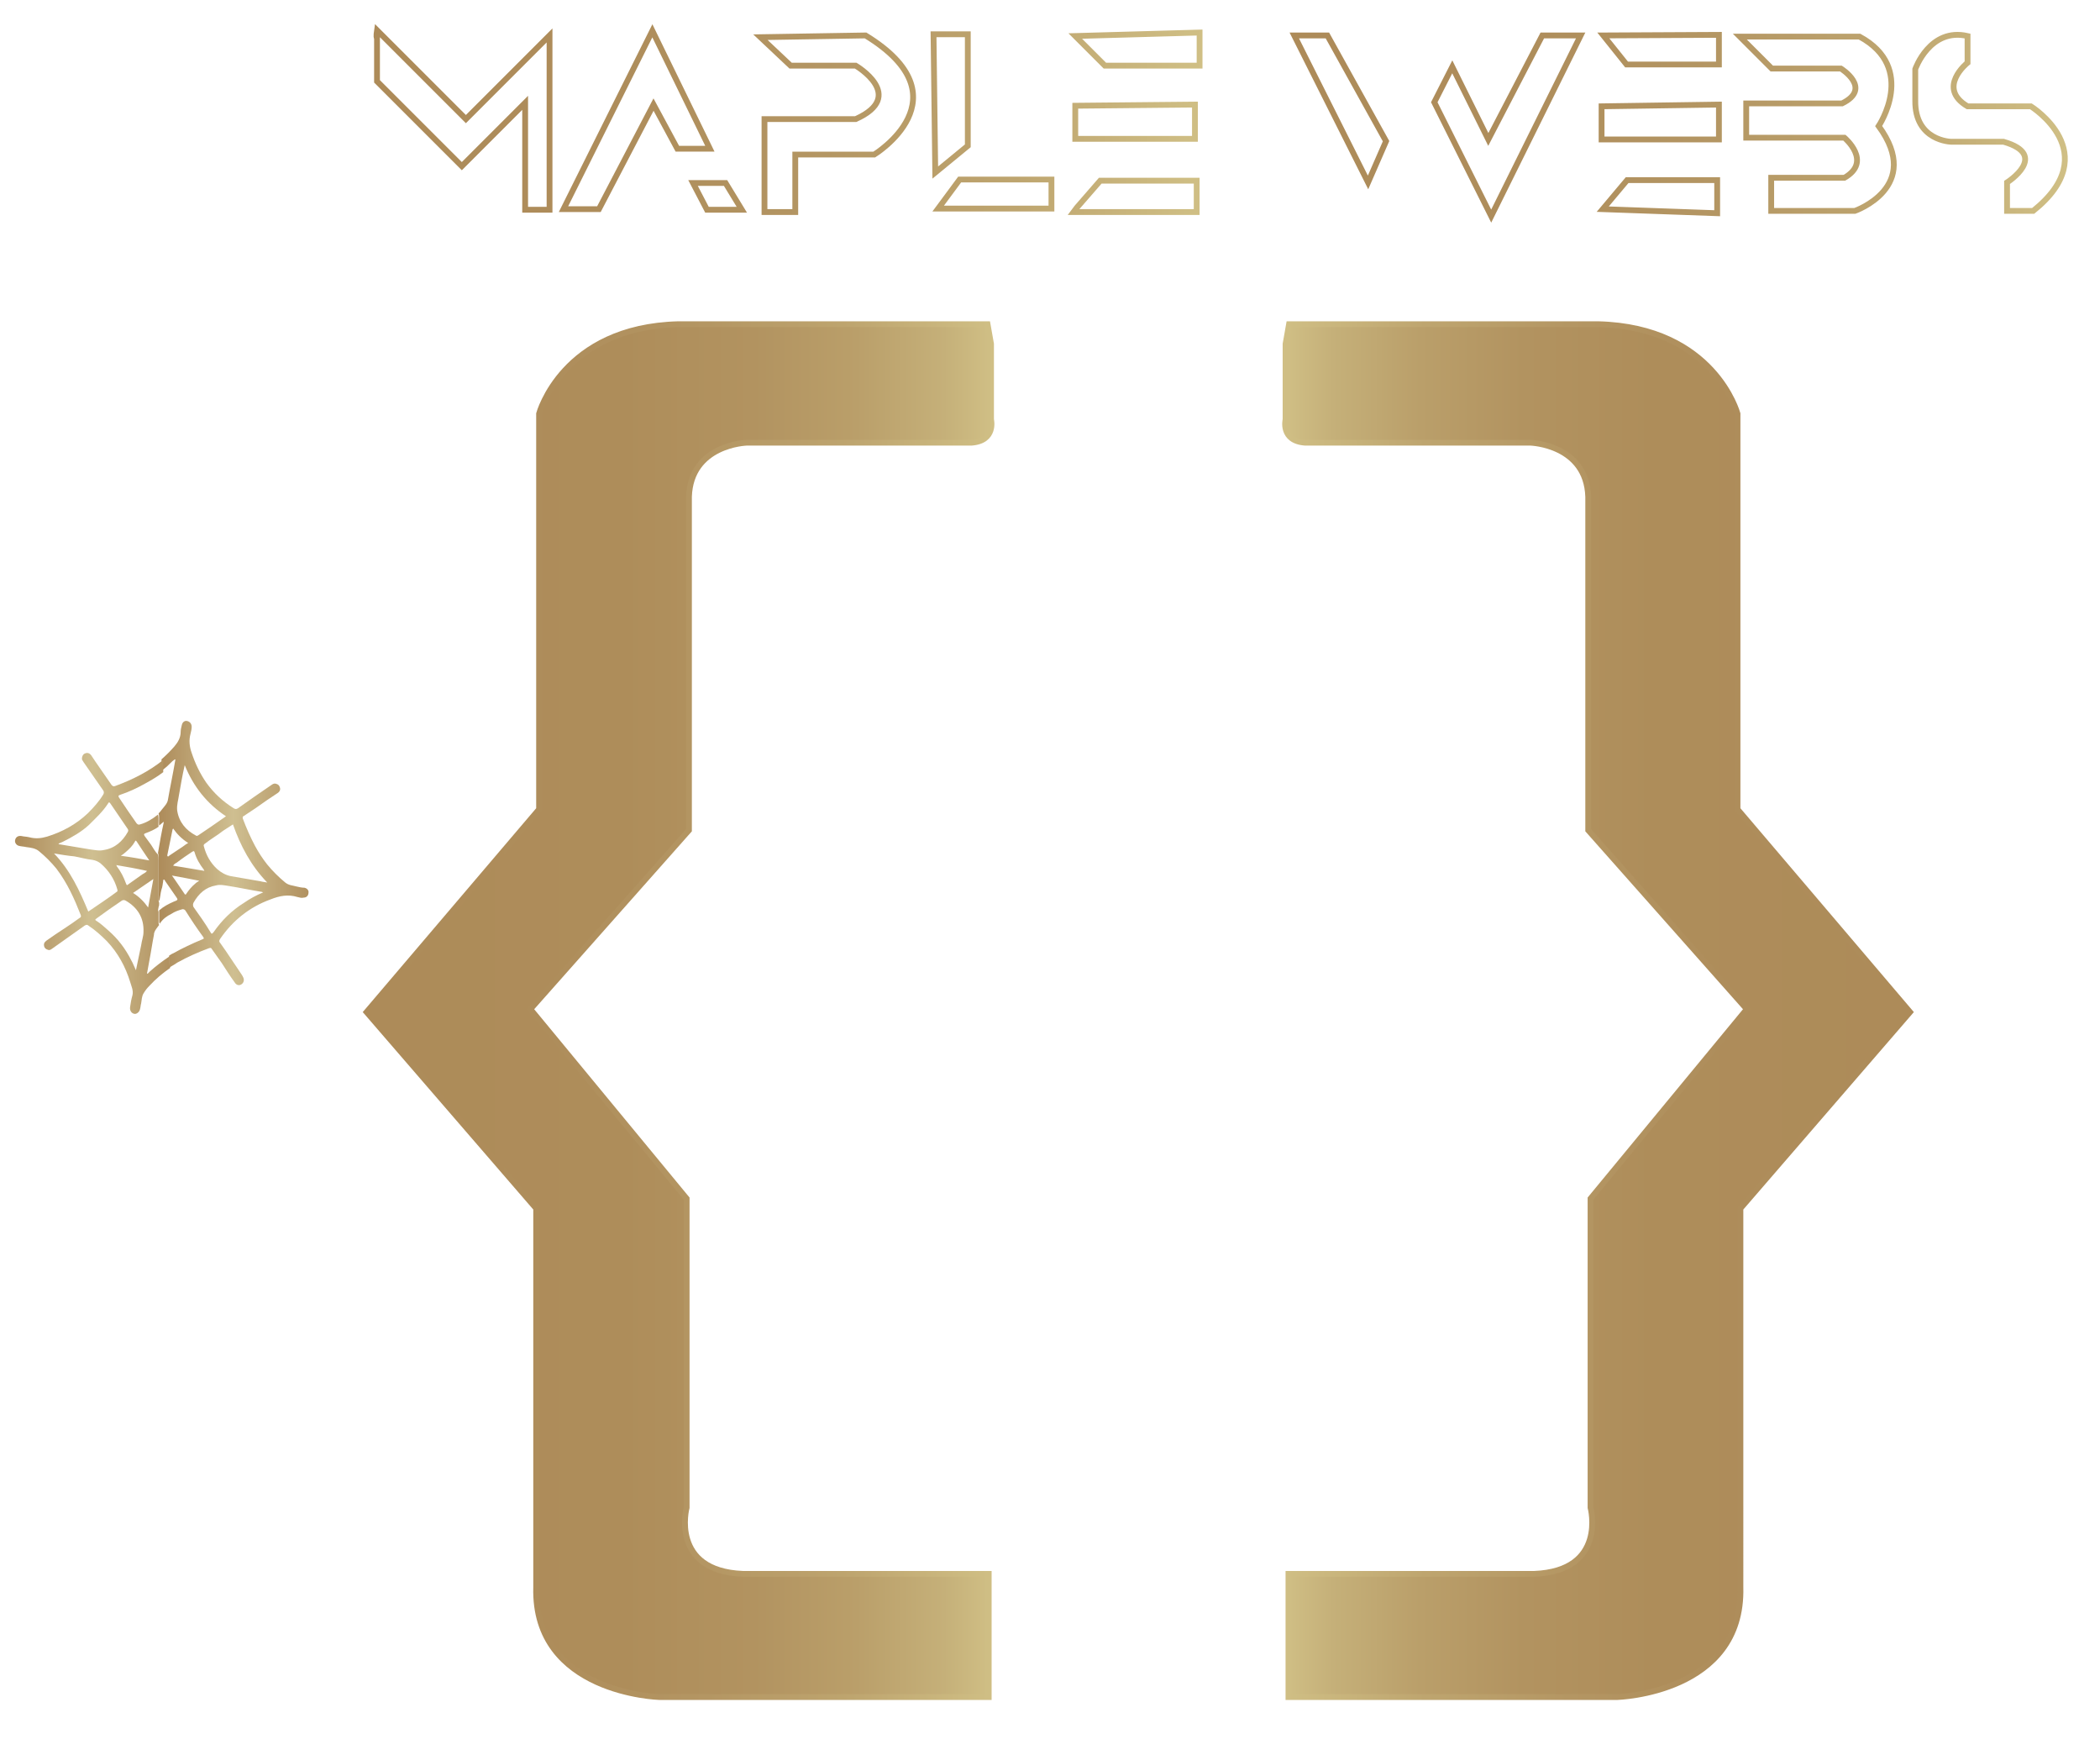 <?xml version="1.0" encoding="utf-8"?>
<!-- Generator: Adobe Illustrator 22.1.0, SVG Export Plug-In . SVG Version: 6.00 Build 0)  -->
<svg version="1.1"
	 id="Layer_1" inkscape:version="1.1 (c68e22c387, 2021-05-23)" sodipodi:docname="maple.svg" xmlns:inkscape="http://www.inkscape.org/namespaces/inkscape" xmlns:sodipodi="http://sodipodi.sourceforge.net/DTD/sodipodi-0.dtd" xmlns:svg="http://www.w3.org/2000/svg"
	 xmlns="http://www.w3.org/2000/svg" xmlns:xlink="http://www.w3.org/1999/xlink" x="0px" y="0px" viewBox="0 0 361.5 303"
	 style="enable-background:new 0 0 361.5 303;" xml:space="preserve">
<style type="text/css">
	.st0{fill:none;stroke:url(#path33967_1_);stroke-miterlimit:10;}
	.st1{fill:none;stroke:url(#path33982_1_);stroke-miterlimit:10;}
	.st2{fill:url(#path34010_1_);stroke:url(#path34010_2_);stroke-miterlimit:10;}
	.st3{fill:url(#path34038_1_);stroke:url(#path34038_2_);stroke-miterlimit:10;}
	.st4{fill:url(#path34049_1_);}
	.st5{fill:url(#path34060_1_);}
</style>
<sodipodi:namedview  bordercolor="#666666" borderopacity="1.0" id="namedview34065" inkscape:current-layer="Layer_1" inkscape:cx="465.79259" inkscape:cy="222.39847" inkscape:pagecheckerboard="0" inkscape:pageopacity="0.0" inkscape:pageshadow="2" inkscape:window-height="1046" inkscape:window-maximized="1" inkscape:window-width="1800" inkscape:window-x="-9" inkscape:window-y="-9" inkscape:zoom="1.9289701" pagecolor="#ffffff" showgrid="false">
	</sodipodi:namedview>
<linearGradient id="path33967_1_" gradientUnits="userSpaceOnUse" x1="64.311" y1="659.426" x2="207" y2="659.426" gradientTransform="matrix(1 0 0 -1 0 680)">
	<stop  offset="0" style="stop-color:#AD8B59"/>
	<stop  offset="0.299" style="stop-color:#AE8D5B"/>
	<stop  offset="0.546" style="stop-color:#B49663"/>
	<stop  offset="0.774" style="stop-color:#BEA56F"/>
	<stop  offset="0.99" style="stop-color:#CFBE84"/>
	<stop  offset="1" style="stop-color:#D0BF85"/>
</linearGradient>
<path id="path33967" class="st0" d="M64.9,5.2l15.3,15.3L94.6,6.1v30h-4.2V17.7L79.5,28.6L64.9,14V6.5C64.7,6.5,64.9,5.2,64.9,5.2z
	 M112.5,18l4.1,7.6h5.6l-9.9-20.3L97,36h6.1L112.5,18z M121.7,36.1h6l-2.8-4.6h-5.6L121.7,36.1z M130.9,6.4l5.2,4.9h11.2
	c0,0,8.9,5.2,0,9.2h-15.7v16h5.3v-9.9h13.6c0,0,16-9.8-1.5-20.5L130.9,6.4z M161,29.7l5.6-4.6V5.9h-5.9L161,29.7z M161.5,35.9H181
	v-5h-15.8L161.5,35.9z M185.1,18.2v5.7h20.6V18L185.1,18.2z M185.1,6.2l5.1,5.1h16.3V5.6L185.1,6.2z M184.8,36.5H206v-5.4h-16.6
	l-4,4.6L184.8,36.5z"/>
<linearGradient id="path33982_1_" gradientUnits="userSpaceOnUse" x1="221.989" y1="658.092" x2="355.954" y2="658.092" gradientTransform="matrix(1 0 0 -1 0 680)">
	<stop  offset="0" style="stop-color:#AD8B59"/>
	<stop  offset="0.299" style="stop-color:#AE8D5B"/>
	<stop  offset="0.546" style="stop-color:#B49663"/>
	<stop  offset="0.774" style="stop-color:#BEA56F"/>
	<stop  offset="0.99" style="stop-color:#CFBE84"/>
	<stop  offset="1" style="stop-color:#D0BF85"/>
</linearGradient>
<path id="path33982" class="st1" d="M222.8,6.1h5.7l10.1,18.2l-3.1,7.1L222.8,6.1z M256.7,37.2l15.4-31.1h-6.6L256.2,24L250,11.5
	l-3.1,6.1L256.7,37.2z M276,6.1l4,5h15.9V6L276,6.1z M275.7,18.3V24h20.2v-6L275.7,18.3z M295.6,36.7V31h-15.5l-4.2,5L295.6,36.7z
	 M300.2,7l4.8,4.8h11.9c0,0,5.5,3.4,0.2,6h-16.5v5.9h16.9c0,0,4.9,4.1,0,6.9h-12.6v5.7h14.4c0,0,11.8-4.1,4.1-14.6
	c0,0,6.7-10-3.3-15.4h-20.6L300.2,7z M329.7,11.9v5.4c-0.1,7,6.2,7.1,6.2,7.1h9c8,2.3,0.6,7,0.6,7v4.9h4.5c12.5-10-0.4-18-0.4-18
	h-10.9c-5.4-3.2,0-7.5,0-7.5V6.2C332.2,4.7,329.7,11.9,329.7,11.9z"/>
<linearGradient id="path34010_1_" gradientUnits="userSpaceOnUse" x1="63.1" y1="506.05" x2="170.678" y2="506.05" gradientTransform="matrix(1 0 0 -1 0 680)">
	<stop  offset="0" style="stop-color:#AD8B59"/>
	<stop  offset="0.409" style="stop-color:#AE8D5A"/>
	<stop  offset="0.619" style="stop-color:#B29360"/>
	<stop  offset="0.784" style="stop-color:#BA9F6A"/>
	<stop  offset="0.924" style="stop-color:#C5B079"/>
	<stop  offset="1" style="stop-color:#D0BF85"/>
</linearGradient>
<linearGradient id="path34010_2_" gradientUnits="userSpaceOnUse" x1="62.441" y1="506.05" x2="171.178" y2="506.05" gradientTransform="matrix(1 0 0 -1 0 680)">
	<stop  offset="0" style="stop-color:#AD8B59"/>
	<stop  offset="0.299" style="stop-color:#AE8D5B"/>
	<stop  offset="0.546" style="stop-color:#B49663"/>
	<stop  offset="0.774" style="stop-color:#BEA56F"/>
	<stop  offset="0.99" style="stop-color:#CFBE84"/>
	<stop  offset="1" style="stop-color:#D0BF85"/>
</linearGradient>
<path id="path34010" class="st2" d="M170.6,59.2v13c0,0,0.9,3.7-3.4,4h-38.7c0,0-9.6,0.3-9.9,9.3v57.4l-27.3,30.8l26.9,32.6v53.2
	c0,0-2.9,10.9,9.7,11.4h42.3v21.2h-56.7c0,0-21.7-0.6-21.2-18.9V208l-29.2-33.8l29.7-34.9V71.2c0,0,4-14.9,24-15.4H170L170.6,59.2z"
	/>
<linearGradient id="path34038_1_" gradientUnits="userSpaceOnUse" x1="-108.901" y1="506.05" x2="-1.323" y2="506.05" gradientTransform="matrix(-1 0 0 -1 219.899 680)">
	<stop  offset="0" style="stop-color:#AD8B59"/>
	<stop  offset="0.409" style="stop-color:#AE8D5A"/>
	<stop  offset="0.619" style="stop-color:#B29360"/>
	<stop  offset="0.784" style="stop-color:#BA9F6A"/>
	<stop  offset="0.924" style="stop-color:#C5B079"/>
	<stop  offset="1" style="stop-color:#D0BF85"/>
</linearGradient>
<linearGradient id="path34038_2_" gradientUnits="userSpaceOnUse" x1="-109.56" y1="506.05" x2="-0.823" y2="506.05" gradientTransform="matrix(-1 0 0 -1 219.899 680)">
	<stop  offset="0" style="stop-color:#AD8B59"/>
	<stop  offset="0.299" style="stop-color:#AE8D5B"/>
	<stop  offset="0.546" style="stop-color:#B49663"/>
	<stop  offset="0.774" style="stop-color:#BEA56F"/>
	<stop  offset="0.99" style="stop-color:#CFBE84"/>
	<stop  offset="1" style="stop-color:#D0BF85"/>
</linearGradient>
<path id="path34038" class="st3" d="M221.3,59.2v13c0,0-0.9,3.7,3.4,4h38.8c0,0,9.6,0.3,9.9,9.3v57.4l27.3,30.8l-26.9,32.6v53.2
	c0,0,2.9,10.9-9.7,11.4h-42.3v21.2h56.6c0,0,21.7-0.6,21.2-18.9V208l29.2-33.8l-29.7-34.9V71.2c0,0-4-14.9-24-15.4h-53.2L221.3,59.2
	z"/>
<g id="g34062">
	
		<linearGradient id="path34049_1_" gradientUnits="userSpaceOnUse" x1="27.155" y1="533.175" x2="53.009" y2="533.175" gradientTransform="matrix(1 0 0 -1 0 680)">
		<stop  offset="0" style="stop-color:#AD8B59"/>
		<stop  offset="3.443012e-02" style="stop-color:#AF8E5D"/>
		<stop  offset="0.503" style="stop-color:#CFBF91"/>
		<stop  offset="1" style="stop-color:#B19160"/>
	</linearGradient>
	<path id="path34049" class="st4" d="M27.8,130.7c0.8-0.7,1.5-1.4,2.2-2.2c0.6-0.7,1.1-1.5,1.1-2.5c0-0.4,0.1-0.8,0.2-1.2
		c0.1-0.5,0.5-0.8,0.9-0.7c0.5,0.1,0.8,0.5,0.8,1c0,0.4-0.1,0.8-0.2,1.2c-0.3,1.1-0.2,2.2,0.2,3.3c0.6,1.8,1.4,3.5,2.5,5.1
		c1.3,1.8,2.8,3.2,4.7,4.4c0.3,0.2,0.5,0.2,0.8,0c1.8-1.3,3.7-2.6,5.6-3.9c0.3-0.2,0.5-0.4,0.9-0.3c0.4,0.1,0.6,0.3,0.7,0.7
		c0.1,0.4-0.1,0.7-0.4,0.9c-0.6,0.4-1.2,0.8-1.8,1.2c-1.4,1-2.7,1.9-4.1,2.8c-0.2,0.1-0.1,0.3-0.1,0.4c0.6,1.6,1.3,3.2,2.1,4.7
		c0.6,1.1,1.3,2.2,2.1,3.2c0.9,1.1,2,2.2,3.1,3.1c0.6,0.5,1.3,0.5,2,0.7c0.4,0.1,0.9,0.2,1.3,0.2c0.5,0.1,0.8,0.5,0.7,0.9
		c0,0.4-0.3,0.8-0.8,0.8c-0.4,0.1-0.7,0-1.1-0.1c-1.6-0.5-3.1-0.2-4.6,0.4c-3.6,1.3-6.5,3.6-8.7,6.8c-0.2,0.3-0.2,0.5,0,0.7
		c1.3,1.8,2.5,3.7,3.8,5.6c0,0.1,0.1,0.1,0.1,0.2c0.3,0.5,0.2,1-0.2,1.3s-0.9,0.2-1.2-0.3c-0.8-1.1-1.5-2.2-2.2-3.3
		c-0.6-0.8-1.1-1.6-1.7-2.4c-0.1-0.2-0.2-0.3-0.5-0.2c-1.9,0.7-3.7,1.5-5.5,2.5c-0.4,0.3-0.8,0.5-1.3,0.8c-0.2-0.7,0-1.4-0.1-2
		c0.2-0.1,0.4-0.3,0.7-0.4c1.6-0.9,3.3-1.7,5-2.4c0.2-0.1,0.4-0.1,0.2-0.4c-1.1-1.5-2.1-3-3.1-4.6c-0.2-0.2-0.3-0.2-0.5-0.2
		c-0.7,0.2-1.3,0.4-1.9,0.8c-0.8,0.4-1.5,0.9-2,1.7c-0.1-0.2-0.1-0.3-0.1-0.5c0-0.6,0-1.2,0-1.8c0.8-0.7,1.6-1.1,2.5-1.5
		c0.8-0.3,0.8-0.3,0.3-1c-0.6-0.9-1.2-1.7-1.8-2.6c0-0.1-0.1-0.2-0.2-0.2c-0.1,0-0.1,0.1-0.1,0.2c-0.1,0.5-0.1,1-0.3,1.5
		c-0.2,0.7-0.2,1.4-0.4,2c-0.1-0.2-0.1-0.4-0.1-0.6c0-2.2,0-4.5,0-6.7c0-0.4,0-0.7-0.1-1c0.3-1.8,0.6-3.5,1-5.3h-0.1
		c-0.2,0.2-0.5,0.4-0.7,0.6c-0.1-0.7,0.1-1.4-0.1-2.1c0.2-0.2,0.4-0.4,0.6-0.7c0.4-0.5,0.9-1,1-1.6c0.4-2.3,0.9-4.6,1.3-7
		c-0.2,0-0.3,0.2-0.5,0.3c-0.6,0.6-1.1,1.1-1.8,1.6c0-0.2-0.1-0.3,0-0.5C27.8,131.8,27.8,131.2,27.8,130.7z M40.1,141.9
		c-0.6,0.4-1.1,0.7-1.7,1.1c-1,0.8-2.1,1.4-3.1,2.2c-0.2,0.1-0.3,0.3-0.2,0.5c0.4,1.5,1.1,2.8,2.3,3.9c0.7,0.6,1.4,1,2.3,1.2
		c1.7,0.3,3.5,0.6,5.2,0.9c0.3,0.1,0.6,0.1,1.1,0.2C43.2,149,41.4,145.6,40.1,141.9z M38.9,140.5c-3.3-2.2-5.6-5.1-7.1-8.8
		c-0.4,1.7-0.7,3.5-1,5.2c-0.1,0.8-0.4,1.6-0.3,2.6c0.3,2,1.5,3.4,3.2,4.3c0.1,0.1,0.2,0.1,0.4,0C35.6,142.8,37.2,141.7,38.9,140.5z
		 M45.3,153.6c-0.2-0.1-0.3-0.1-0.3-0.1c-1.9-0.3-3.7-0.7-5.6-1c-0.7-0.1-1.5-0.3-2.2-0.1c-1.8,0.3-3,1.4-3.9,3
		c-0.1,0.3-0.1,0.4,0,0.7c1,1.4,2,2.8,2.9,4.3c0.2,0.4,0.3,0.4,0.6,0c1.4-2,3.1-3.7,5.2-5C43,154.7,44.1,154.1,45.3,153.6z
		 M35.2,149.9c-0.1-0.1-0.1-0.2-0.1-0.2c-0.7-0.9-1.3-1.9-1.6-3c-0.1-0.3-0.2-0.2-0.4-0.1c-0.9,0.6-1.8,1.2-2.7,1.9
		c-0.2,0.1-0.4,0.2-0.6,0.5C31.7,149.3,33.4,149.6,35.2,149.9z M29.8,142.6c0,0.1-0.1,0.1-0.1,0.2c-0.3,1.5-0.6,2.9-0.9,4.4
		c0,0.1,0,0.2,0.1,0.2s0.2,0,0.2-0.1c0.8-0.5,1.6-1.1,2.4-1.6c0.3-0.2,0.5-0.4,0.9-0.6C31.3,144.4,30.5,143.6,29.8,142.6z
		 M29.6,150.7c0.8,1.1,1.5,2.2,2.2,3.2c0.2,0.2,0.2,0,0.3-0.1c0.4-0.6,0.9-1.2,1.5-1.7c0.2-0.2,0.4-0.3,0.7-0.5
		C32.8,151.3,31.3,151,29.6,150.7z"/>
	
		<linearGradient id="path34060_1_" gradientUnits="userSpaceOnUse" x1="2.326" y1="527.942" x2="29.186" y2="527.942" gradientTransform="matrix(1 0 0 -1 0 680)">
		<stop  offset="0" style="stop-color:#AD8B59"/>
		<stop  offset="3.443012e-02" style="stop-color:#AF8E5D"/>
		<stop  offset="0.503" style="stop-color:#CFBF91"/>
		<stop  offset="1" style="stop-color:#B19160"/>
	</linearGradient>
	<path id="path34060" class="st5" d="M27.2,140.2c0.2,0.7,0,1.4,0.1,2.1c-0.7,0.5-1.4,0.8-2.2,1.1c-0.3,0.1-0.4,0.2-0.2,0.5
		c0.4,0.5,0.7,1,1.1,1.5c0.4,0.6,0.7,1.2,1.2,1.7c0.1,0.3,0.1,0.7,0.1,1c0,2.2,0,4.5,0,6.7c0,0.2,0,0.4,0.1,0.6c0,0.3,0,0.5-0.1,0.7
		c0,0.3-0.2,0.5,0,0.8c0,0.6,0,1.2,0,1.8c0,0.2,0,0.4,0.1,0.5c-0.1,0.1-0.2,0.3-0.3,0.4c-0.3,0.4-0.6,0.8-0.6,1.3
		c-0.3,1.5-0.5,3-0.8,4.5c-0.1,0.7-0.3,1.5-0.4,2.2c0.2,0,0.3-0.2,0.4-0.3c1.1-1,2.3-1.9,3.5-2.7c0,0.7-0.1,1.4,0.1,2
		c-1.3,0.9-2.5,1.9-3.6,3.1c-0.4,0.4-0.7,0.8-1,1.3s-0.3,1.1-0.4,1.7c-0.1,0.3-0.1,0.7-0.2,1c-0.1,0.5-0.6,0.9-1,0.8
		c-0.5-0.1-0.8-0.6-0.7-1.2c0.1-0.7,0.2-1.3,0.4-2c0.2-0.8-0.2-1.6-0.4-2.3c-0.8-2.6-2.1-5-4-7c-1-1-2-1.9-3.2-2.7
		c-0.2-0.2-0.4-0.1-0.6,0c-1.8,1.3-3.7,2.6-5.5,3.9c-0.3,0.2-0.5,0.4-0.8,0.3c-0.4-0.1-0.6-0.3-0.7-0.6c-0.1-0.4,0-0.7,0.4-1
		c1-0.7,2-1.4,3.1-2.1c0.9-0.6,1.8-1.2,2.6-1.8c0.2-0.1,0.3-0.2,0.2-0.5c-1.1-2.8-2.3-5.5-4.2-8c-0.9-1.1-1.9-2.1-3-3
		c-0.6-0.5-1.4-0.6-2.2-0.7c-0.4-0.1-0.8-0.1-1.2-0.2c-0.5-0.1-0.8-0.6-0.7-1c0.1-0.5,0.5-0.8,1.1-0.7c0.4,0.1,0.9,0.1,1.3,0.2
		c1.1,0.3,2.1,0.2,3.1-0.1c2.6-0.8,5-2.1,7-4c1-1,2-2.1,2.7-3.3c0.1-0.2,0.1-0.4,0-0.6c-1.1-1.6-2.3-3.3-3.4-4.9
		c-0.1-0.2-0.3-0.4-0.3-0.6c0-0.4,0.2-0.8,0.5-0.9c0.4-0.2,0.8-0.1,1.1,0.3c0.3,0.4,0.5,0.8,0.8,1.2c0.9,1.3,1.8,2.6,2.7,3.9
		c0.2,0.2,0.3,0.3,0.6,0.2c3-1.1,5.8-2.5,8.3-4.5c0,0.5,0,1.1,0,1.6c0,0.2,0,0.3,0,0.5c-0.9,0.7-1.9,1.3-3,1.9
		c-1.4,0.8-2.9,1.5-4.4,2c-0.3,0.1-0.4,0.2-0.2,0.5c1,1.5,2,3,3,4.4c0.2,0.2,0.3,0.3,0.6,0.2C25.2,141.6,26.2,141,27.2,140.2z
		 M9.3,146.9c2.8,2.9,4.4,6.4,5.9,10c1.6-1.1,3.3-2.2,4.9-3.4c0.2-0.1,0.1-0.2,0.1-0.4c-0.5-1.8-1.5-3.3-2.9-4.5
		c-0.4-0.3-0.8-0.5-1.4-0.6c-1-0.1-2-0.4-3.1-0.6C11.7,147.3,10.5,147.1,9.3,146.9z M23.4,167C23.4,167,23.5,167,23.4,167
		c0.3-1.5,0.6-2.9,0.9-4.3c0.1-0.8,0.4-1.5,0.4-2.3c0.1-2.4-1-4.2-3.1-5.4c-0.2-0.1-0.4-0.1-0.6,0c-1.5,1-2.9,2-4.4,3.1
		c-0.3,0.2-0.2,0.3,0,0.4c0.8,0.5,1.4,1.1,2.1,1.7c1.6,1.4,2.9,3.1,3.9,5.1C22.9,165.8,23.1,166.4,23.4,167z M10.1,145.2v0.1
		c1.8,0.3,3.6,0.6,5.4,0.9c0.8,0.1,1.6,0.3,2.4,0.1c1.9-0.3,3.2-1.5,4.1-3.1c0.1-0.2,0.1-0.3,0-0.5c-1-1.5-2-2.9-3-4.4
		c-0.2-0.3-0.3-0.2-0.4,0c-0.9,1.4-2.1,2.5-3.3,3.7c-1.3,1.2-2.9,2.1-4.5,2.9C10.6,145,10.3,145.1,10.1,145.2z M20,148.9
		c0.1,0.1,0.1,0.2,0.1,0.2c0.7,0.9,1.2,1.9,1.6,3c0.1,0.3,0.2,0.3,0.4,0.1c0.8-0.6,1.6-1.1,2.4-1.7c0.3-0.2,0.6-0.3,0.8-0.6
		C23.5,149.5,21.8,149.2,20,148.9z M26.4,151.3c-1.2,0.8-2.3,1.6-3.5,2.4c1,0.6,1.9,1.5,2.6,2.5C25.8,154.6,26.1,153,26.4,151.3z
		 M25.7,148.1c-0.8-1.2-1.5-2.2-2.2-3.3c-0.2-0.2-0.2-0.1-0.3,0.1c-0.4,0.7-0.9,1.2-1.6,1.8c-0.2,0.2-0.5,0.4-0.8,0.6
		C22.4,147.5,24,147.8,25.7,148.1z"/>
</g>
</svg>
